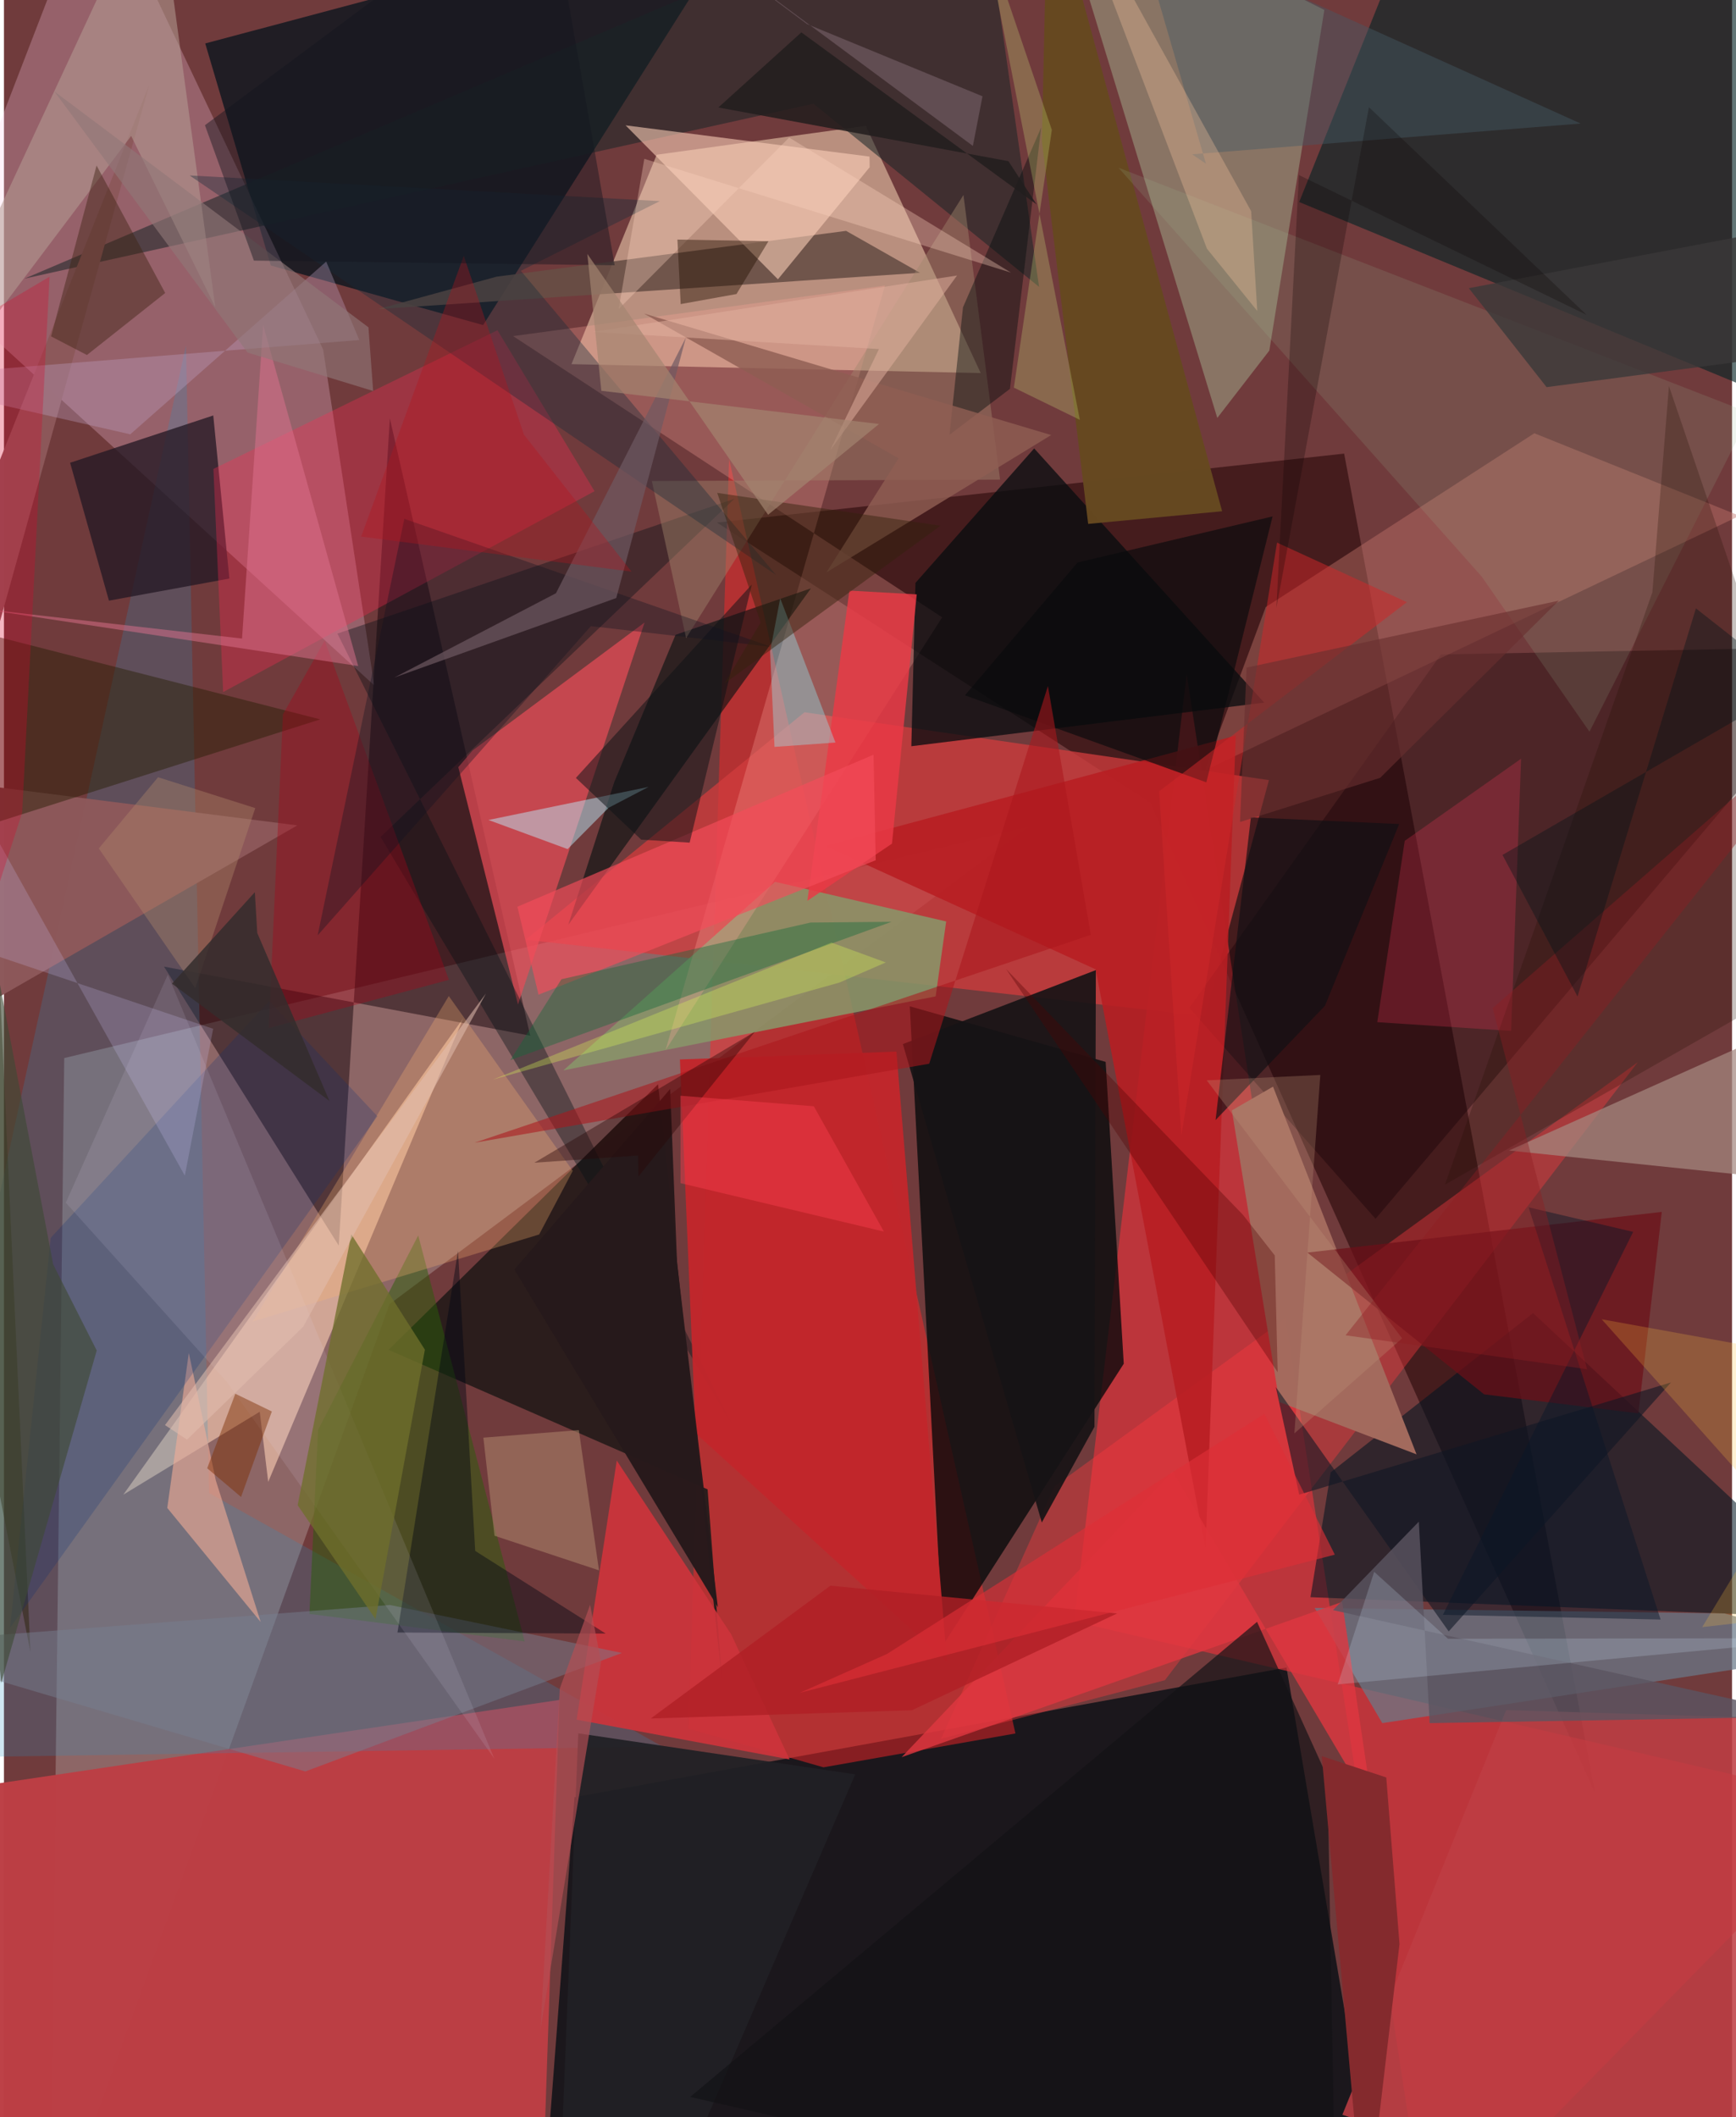<svg xmlns="http://www.w3.org/2000/svg" width="228" height="278" viewBox="0 0 836 1024"><path fill="#703b3c" d="M0 0h836v1024H0z"/><path fill="#000d12" fill-opacity=".757" d="M665.707 1073.808l-405.007-2.881 15.328-201.677 344.428-62.73z"/><path fill="#a58788" fill-opacity=".561" d="M186.551 630.753L22.236 1086l6.927-574.254 466.528-111.925z"/><path fill="#ffdebd" fill-opacity=".514" d="M416.96 60.857l55.569 119.587-197.985-4.314 41.233-101.29z"/><path fill="#2b0a0c" fill-opacity=".627" d="M769.818 867.522L648.345 219.393l-303.427 33.35 209.615 135.402z"/><path fill="#ec323a" fill-opacity=".608" d="M898 872.614L688.88 1086 572.166 326.078l-54.502 458.176z"/><path fill="#fd2729" fill-opacity=".478" d="M350.807 222.09l-19.655 614.015 65.31 18.686 92.857-16.373z"/><path fill="#bc3e44" fill-opacity=".984" d="M268.728 822.187l-328.306 48.834 22.012 206.313 298.82-35.584z"/><path fill="#010709" fill-opacity=".753" d="M541.727 659.593l-8.76-145.996-94.742-26.874 16.059 308.994z"/><path fill="#101720" fill-opacity=".827" d="M362.76-49.664L97.372 21.016l31.731 107.402 102.7 28.818z"/><path fill="#ffceed" fill-opacity=".263" d="M179.117 331.456L154.42 169.089 44.862-62l-77.307 200.363z"/><path fill="#cf3b3d" fill-opacity=".761" d="M252.425 454.497l134.86-110.007 224.675 32.82-30.88 114.25z"/><path fill="#062426" fill-opacity=".627" d="M853.102-62L898 209.912 626.595 97.717l61.01-152.384z"/><path fill="#291d1c" fill-opacity=".976" d="M340.402 720.35l7.08 93.682-31.05-289.596-130.36 128.438z"/><path fill="#001420" fill-opacity=".561" d="M641.836 712.115l97.906-77.004L898 783.02l-265.944-10.512z"/><path fill="#f7cbb1" fill-opacity=".627" d="M127.837 716.726l-4.092-33.914-66.014 40.116 164.535-230.593z"/><path fill="#c2f6bf" fill-opacity=".306" d="M506.254-62l80.72 264.139 25.175-32.569L638.765 4.815z"/><path fill="#110208" fill-opacity=".467" d="M186.686 202.367l-24.72 400.1L77.43 467.512l177.154 33.408z"/><path fill="#889669" fill-opacity=".867" d="M270.643 517.692l180.086-35.786 5.091-36.234-82.823-19.167z"/><path fill="#2691c3" fill-opacity=".22" d="M99.215 722.129l219.307 122.59L-62 850.51 88.06 167.097z"/><path fill="#e54c57" fill-opacity=".729" d="M248.673 485.888l61.234-184.802-83.186 61.893-6.92 8.07z"/><path fill="#130006" fill-opacity=".376" d="M573.452 487.436l90.08 102.06L898 312.724l-202.802 3.8z"/><path fill="#c2746a" fill-opacity=".435" d="M839.621 249.478l-99.268-39.925-129.941 84.06-29.414 78.968z"/><path fill="#fe393e" fill-opacity=".392" d="M561.626 812.661l228.77-298.906L508.234 718.85l-54.895 122.128z"/><path fill="#ffa89d" fill-opacity=".282" d="M453.882 298.582l-133.806 209.35L426.2 138.12l-179.887 24.448z"/><path fill="#6a7988" fill-opacity=".722" d="M634.078 777.692l198.177 2.655L898 798.145l-231.206 35.268z"/><path fill="#070d0f" fill-opacity=".757" d="M438.96 360.93l2.004-79.014 57.424-65.031L609.666 339.84z"/><path fill="#ce343b" fill-opacity=".918" d="M277.057 831.742l103.007 19.234-28.283-60.572-55.324-83.976z"/><path fill="#241924" fill-opacity=".776" d="M109.052 279.825l-7.793-78.877L32 223.822l18.788 66.695z"/><path fill="#192528" fill-opacity=".545" d="M391.624 50.152L9.929 134.762 472.054-62l28.693 200.737z"/><path fill="#030f0f" fill-opacity=".6" d="M273 447.3l22.213-68.926 29.686-71.348 65.49-22.458z"/><path fill="#a36b5e" fill-opacity=".992" d="M617.01 678.117l-22.984-141.058 19.916-11.495 69.425 177.848z"/><path fill="#ff2a52" fill-opacity=".318" d="M285.698 237.572L106.04 334.73l-4.708-107.923 137.411-67.088z"/><path fill="#be3e43" fill-opacity=".867" d="M726.69 827.12l-79.208 195.727L838.739 1086 898 832.297z"/><path fill="#674e45" fill-opacity=".886" d="M238.334 133.815l169.07-22.153 35.751 20.276-262.15 17.555z"/><path fill="#fed0bb" fill-opacity=".58" d="M418.722 75.724l-118-15.1 73.7 74.469L418.8 80.878z"/><path fill="#2a5e0a" fill-opacity=".49" d="M151.934 691.665l48.476-94.138 51.511 196.407-104.138-13.33z"/><path fill="#a4877f" fill-opacity=".725" d="M898 480.343L728.066 556.47l144.101 14.998-22.351-358.397z"/><path fill="#b81e23" fill-opacity=".882" d="M528.134 468.839l53.15 280.319L595.9 355.779 397.35 409.15z"/><path fill="#031015" fill-opacity=".388" d="M182.19 404.8l171.178-163.562-192.047 65.2 190.74 382.278z"/><path fill="#8c585a" fill-opacity=".992" d="M141.92 399.207L-62 373.268 70.25 41.078-62 516.488z"/><path fill="#ea3a46" fill-opacity=".824" d="M441.586 287.482l-32.584-1.83-20.345 150.058 40.943-27.67z"/><path fill="#281e05" fill-opacity=".467" d="M153.015 347.931L-9.819 306.277l22.636 492.872L-62 416.327z"/><path fill="#6d0f17" fill-opacity=".702" d="M716.056 674.394l74.625 9.21 11.333-97.45-171.447 19.673z"/><path fill="#c2272c" fill-opacity=".969" d="M431.749 508.618l24.483 295.29-121.625-110.696-7.598-180.785z"/><path fill="#777e8f" fill-opacity=".475" d="M145.793 856.788L-62 795.292l248.722-19.006 112.25 23.197z"/><path fill="#fcb570" fill-opacity=".286" d="M215.2 481.753l59.976 84.54-16.259 30.783-138.563 42.113z"/><path fill="#b59c93" fill-opacity=".561" d="M73.69-62l28.554 210.64-40.71-82.912L-62 229.777z"/><path fill="#baeffd" fill-opacity=".475" d="M272.67 410.679l-38.286-14.082 77.477-16.007-19.398 10.125z"/><path fill="#f44d5a" fill-opacity=".659" d="M248.387 438.562l10.223 42.53 163.129-65.028-1.074-51.034z"/><path fill="#ff3b5e" fill-opacity=".235" d="M677.66 406.683l-13.287 87.701 64.76 4.237 4.806-131.654z"/><path fill="#161315" fill-opacity=".914" d="M502.08 736.371l-67.21-231.393 93.362-35.773-.668 220.875z"/><path fill="#a2876d" fill-opacity=".435" d="M481.891 231.979L464.183 94.285 330.01 308.64l-16.578-75.997z"/><path fill="#f3ac97" fill-opacity=".592" d="M102.515 716.112L89.43 654.393l-10.423 74.944 45.195 55.169z"/><path fill="#664920" fill-opacity=".976" d="M504.986-62l84.33 309.279-64.81 6.12L502.111 68.14z"/><path fill="#de3740" fill-opacity=".804" d="M434.273 849.881l213.105-75.099 14.97 100.846-96.976-163.875z"/><path fill="#b18a6e" fill-opacity=".522" d="M278.112 691.683l-46.189 3.662 5.388 47.435 50.542 16.742z"/><path fill="#162c39" fill-opacity=".373" d="M250.06 130.994l123.435 147.084L89.818 84.862l227.448 12.412z"/><path fill="#9bba95" fill-opacity=".157" d="M714.89 278.875l52.138 75.024 77.915-154.05L539.143 81.1z"/><path fill="#042b76" fill-opacity=".212" d="M22.61 598.715l105.723-114.623 52.331 55.803L2.94 787.378z"/><path fill="#0a0c0d" fill-opacity=".663" d="M581.675 378.385l32.06-128.618-94.396 22.288-54.426 64.244z"/><path fill="#106b3b" fill-opacity=".4" d="M244.954 512.757l24.734-39.132 120.486-27.415 39.224-.368z"/><path fill="#aa0417" fill-opacity=".357" d="M215.263 473.922L155.15 309.867l-20.189 35.664-6.863 151.714z"/><path fill="#020513" fill-opacity=".431" d="M190.37 789.59l29.285-184.575 8.322 145.11 63.123 39.987z"/><path fill="#df718e" fill-opacity=".494" d="M171.365 322.13L-11.63 294.346l126.808 14.508 10.209-151.646z"/><path fill="#230c02" fill-opacity=".251" d="M805.47 186.695l-8.015 99.779L697.13 572.95 898 458.453z"/><path fill="#91f7ff" fill-opacity=".349" d="M372.766 361.242l29.486-2.098-26.723-69.768-4.89 25.716z"/><path fill="#0e1624" fill-opacity=".576" d="M806.457 668.642L698.93 789.062l-83.647-118.19 11.33 52.029z"/><path fill="#26191b" fill-opacity=".973" d="M345.359 777.345L325.622 610.85l-3.312-84.17-75.377 87.358z"/><path fill="#202025" fill-opacity=".937" d="M313.475 1086h-45.61l9.98-247.644L411.827 858.2z"/><path fill="#c4a8cb" fill-opacity=".325" d="M155.901 126.519l-94.79 83.541-119.404-27.2 230.19-18.41z"/><path fill="#e7e1fc" fill-opacity=".114" d="M29.915 581.7l77.943 86.7 129.38 182.22L79.277 471.391z"/><path fill="#cd2829" fill-opacity=".522" d="M615.874 262.445l62.83 28.803-119.847 91.456L569.6 549.109z"/><path fill="#0d1316" fill-opacity=".51" d="M276.683 376.253l31.593 29.86 23.441 1.446 30.085-124.87z"/><path fill="#3e2213" fill-opacity=".443" d="M22.796 162.693L44.802 80.05l33.202 61.663-37.865 29.998z"/><path fill="#ab171c" fill-opacity=".573" d="M447.612 514.486l-219.95 38.206 298.12-100.53-20.747-120.364z"/><path fill="#0f1420" fill-opacity=".345" d="M193.686 250.945l177.505 61.923-87.26-10.026-132.167 149.549z"/><path fill="#6f6f2b" fill-opacity=".769" d="M203.635 652.786L179.75 783.11l-37.674-55.117 25.97-131z"/><path fill="#121316" fill-opacity=".675" d="M606.209 784.43L331.97 1014.203 644.441 1086l-4.151-226.371z"/><path fill="#6f5962" fill-opacity=".686" d="M296.214 289.254l33.693-126.002-62.865 123.678-78.165 40.76z"/><path fill="#040d0e" fill-opacity=".42" d="M486.674 188.078l-29.236 22.2 6.516-61.64 37.825-86.974z"/><path fill="#5b5561" fill-opacity=".808" d="M684.479 735.964l5.237 97.455 184.255-3.17-230.997-51.485z"/><path fill="#111014" fill-opacity=".671" d="M603.229 395.35l71.744 3.208-35.9 87.892-52.926 55.287z"/><path fill="#465a66" fill-opacity=".439" d="M574.803 74.637L762.781 59.76 547.63-37.394l33.846 116.573z"/><path fill="#dbfa82" fill-opacity=".239" d="M520.493 203.064l-31.925-15.582 18.37-124.66L473.94-34.32z"/><path fill="#8e5d52" fill-opacity=".816" d="M506.609 210.417l-108.7 66.413 34.893-55.163-123.23-70.04z"/><path fill="#32210b" fill-opacity=".459" d="M366.07 301.109l-17.515 29.495 104.535-76.335-108.03-15.875z"/><path fill="#d5c9ff" fill-opacity=".204" d="M87.497 568.607l13.713-71.017-145.965-49.136 3.129-111.319z"/><path fill="#0a1728" fill-opacity=".463" d="M737.578 583.932l50.583 11.884-92.05 185.228 105.325 2.27z"/><path fill="#b01f25" fill-opacity=".812" d="M399.811 766.933l138.687 13.442-99.298 46.832-126.295 3.96z"/><path fill="#fed4bf" fill-opacity=".337" d="M309.786 76.826l177.398 55.037-107.327-65.329-82.482 82.947z"/><path fill="#fbc6a1" fill-opacity=".302" d="M581.974 120.291L512.536-62l90.825 164.14 2.95 48.255z"/><path fill="#842a2d" d="M675.125 940.272l-16.723 142.04-20.874-232.946 31.192 10.324z"/><path fill="#4e0000" fill-opacity=".333" d="M599.392 587.572l15.382 19.629 1.411 56.469-131.37-194.97z"/><path fill="#251103" fill-opacity=".435" d="M325.801 115.874l44.049.788-15.476 25.55-26.995 4.863z"/><path fill="#b34d54" fill-opacity=".686" d="M268.906 816.635l14.651-40.446 5.31 27.557-29.326 178.003z"/><path fill="#cde6fb" fill-opacity=".2" d="M885.698 792.294l-240.46 22.398 17.634-54.46 35.74 32.389z"/><path fill="#e1beaf" fill-opacity=".549" d="M144.748 641.703l-56.176 54.602-10.671-7.025 155.298-208.8z"/><path fill="#3e4a35" fill-opacity=".627" d="M-1.33 814.04L-62 160.6l85.82 450.972 21.064 41.62z"/><path fill="#221e1d" fill-opacity=".859" d="M499.574 98.871l-13.648-20.914-140.312-25.976 40.153-36.326z"/><path fill="#692f30" fill-opacity=".62" d="M601.146 322.9l151.04-32.376-86.393 85.667-67.817 21.38z"/><path fill="#b7131b" fill-opacity=".337" d="M303.603 276.496l-52.044-66.274-29.108-86.501-49.645 135.81z"/><path fill="#3a3939" fill-opacity=".784" d="M746.283 187.251l-37.631-47.87L898 103.407l-9.068 64.995z"/><path fill="#ffc03e" fill-opacity=".224" d="M772.933 638.08L898 660.746l-76.436 126.235L898 778.286z"/><path fill="#da042a" fill-opacity=".29" d="M8.806 393.066L22.061 133.82-62 183.639v428.605z"/><path fill="#947b88" fill-opacity=".392" d="M468.736 70.583L289.782-62l98.693 73.627 84.92 34.946z"/><path fill="#af876b" fill-opacity=".396" d="M92.557 477.948l-46.683-67.583 28.678-34.445 47.032 14.928z"/><path fill="#342c2d" fill-opacity=".839" d="M122.547 451.25l34.932 81.256-76.182-56.747 40.069-44.234z"/><path fill="#c29579" fill-opacity=".282" d="M581.854 522.524l94.536 124.8-52.12 45.96 12.545-173.369z"/><path fill="#8d1d23" fill-opacity=".396" d="M898 332.429L720.177 487.582l45.693 174.666-116.847-16.414z"/><path fill="#de2e37" fill-opacity=".631" d="M609.777 683.805l34.056 68.132-258.807 66.816 42.126-18.773z"/><path fill="#0a0300" fill-opacity=".251" d="M615.56 294.086l44.774-242.24L765.638 152.29 626.466 84.662z"/><path fill="#907878" fill-opacity=".62" d="M176.338 158.316l2.268 30.788-60.765-18.588L24.374 44.202z"/><path fill="#290707" fill-opacity=".4" d="M256.611 562.362l106.716-63.407-56.378 70.059-.15-10.147z"/><path fill="#e0ae9d" fill-opacity=".522" d="M461.072 133.25l-175.995 27.295 138.232 8.288-23.66 49.029z"/><path fill="#dbfb55" fill-opacity=".31" d="M404.139 475.248l-167.614 46.91 163.797-66.26 26.284 9.606z"/><path fill="#7b2c01" fill-opacity=".455" d="M129.6 682.682l-17.66-8.575-13.623 36.036 16.386 13.879z"/><path fill="#fa404e" fill-opacity=".435" d="M327.266 529.968l64.524 5.093 33.898 60.61-98.382-23.424z"/><path fill="#011319" fill-opacity=".376" d="M724.945 413.504l141.34-81.71-47.765-37.55-57.274 187.712z"/><path fill="#141520" fill-opacity=".435" d="M295.454 128.307L262.044-62 97.225 60.563l23.688 65.489z"/><path fill="#a48570" fill-opacity=".678" d="M282.213 122.798l87.454 126.173 53.66-43.902-134.331-16.055z"/></svg>